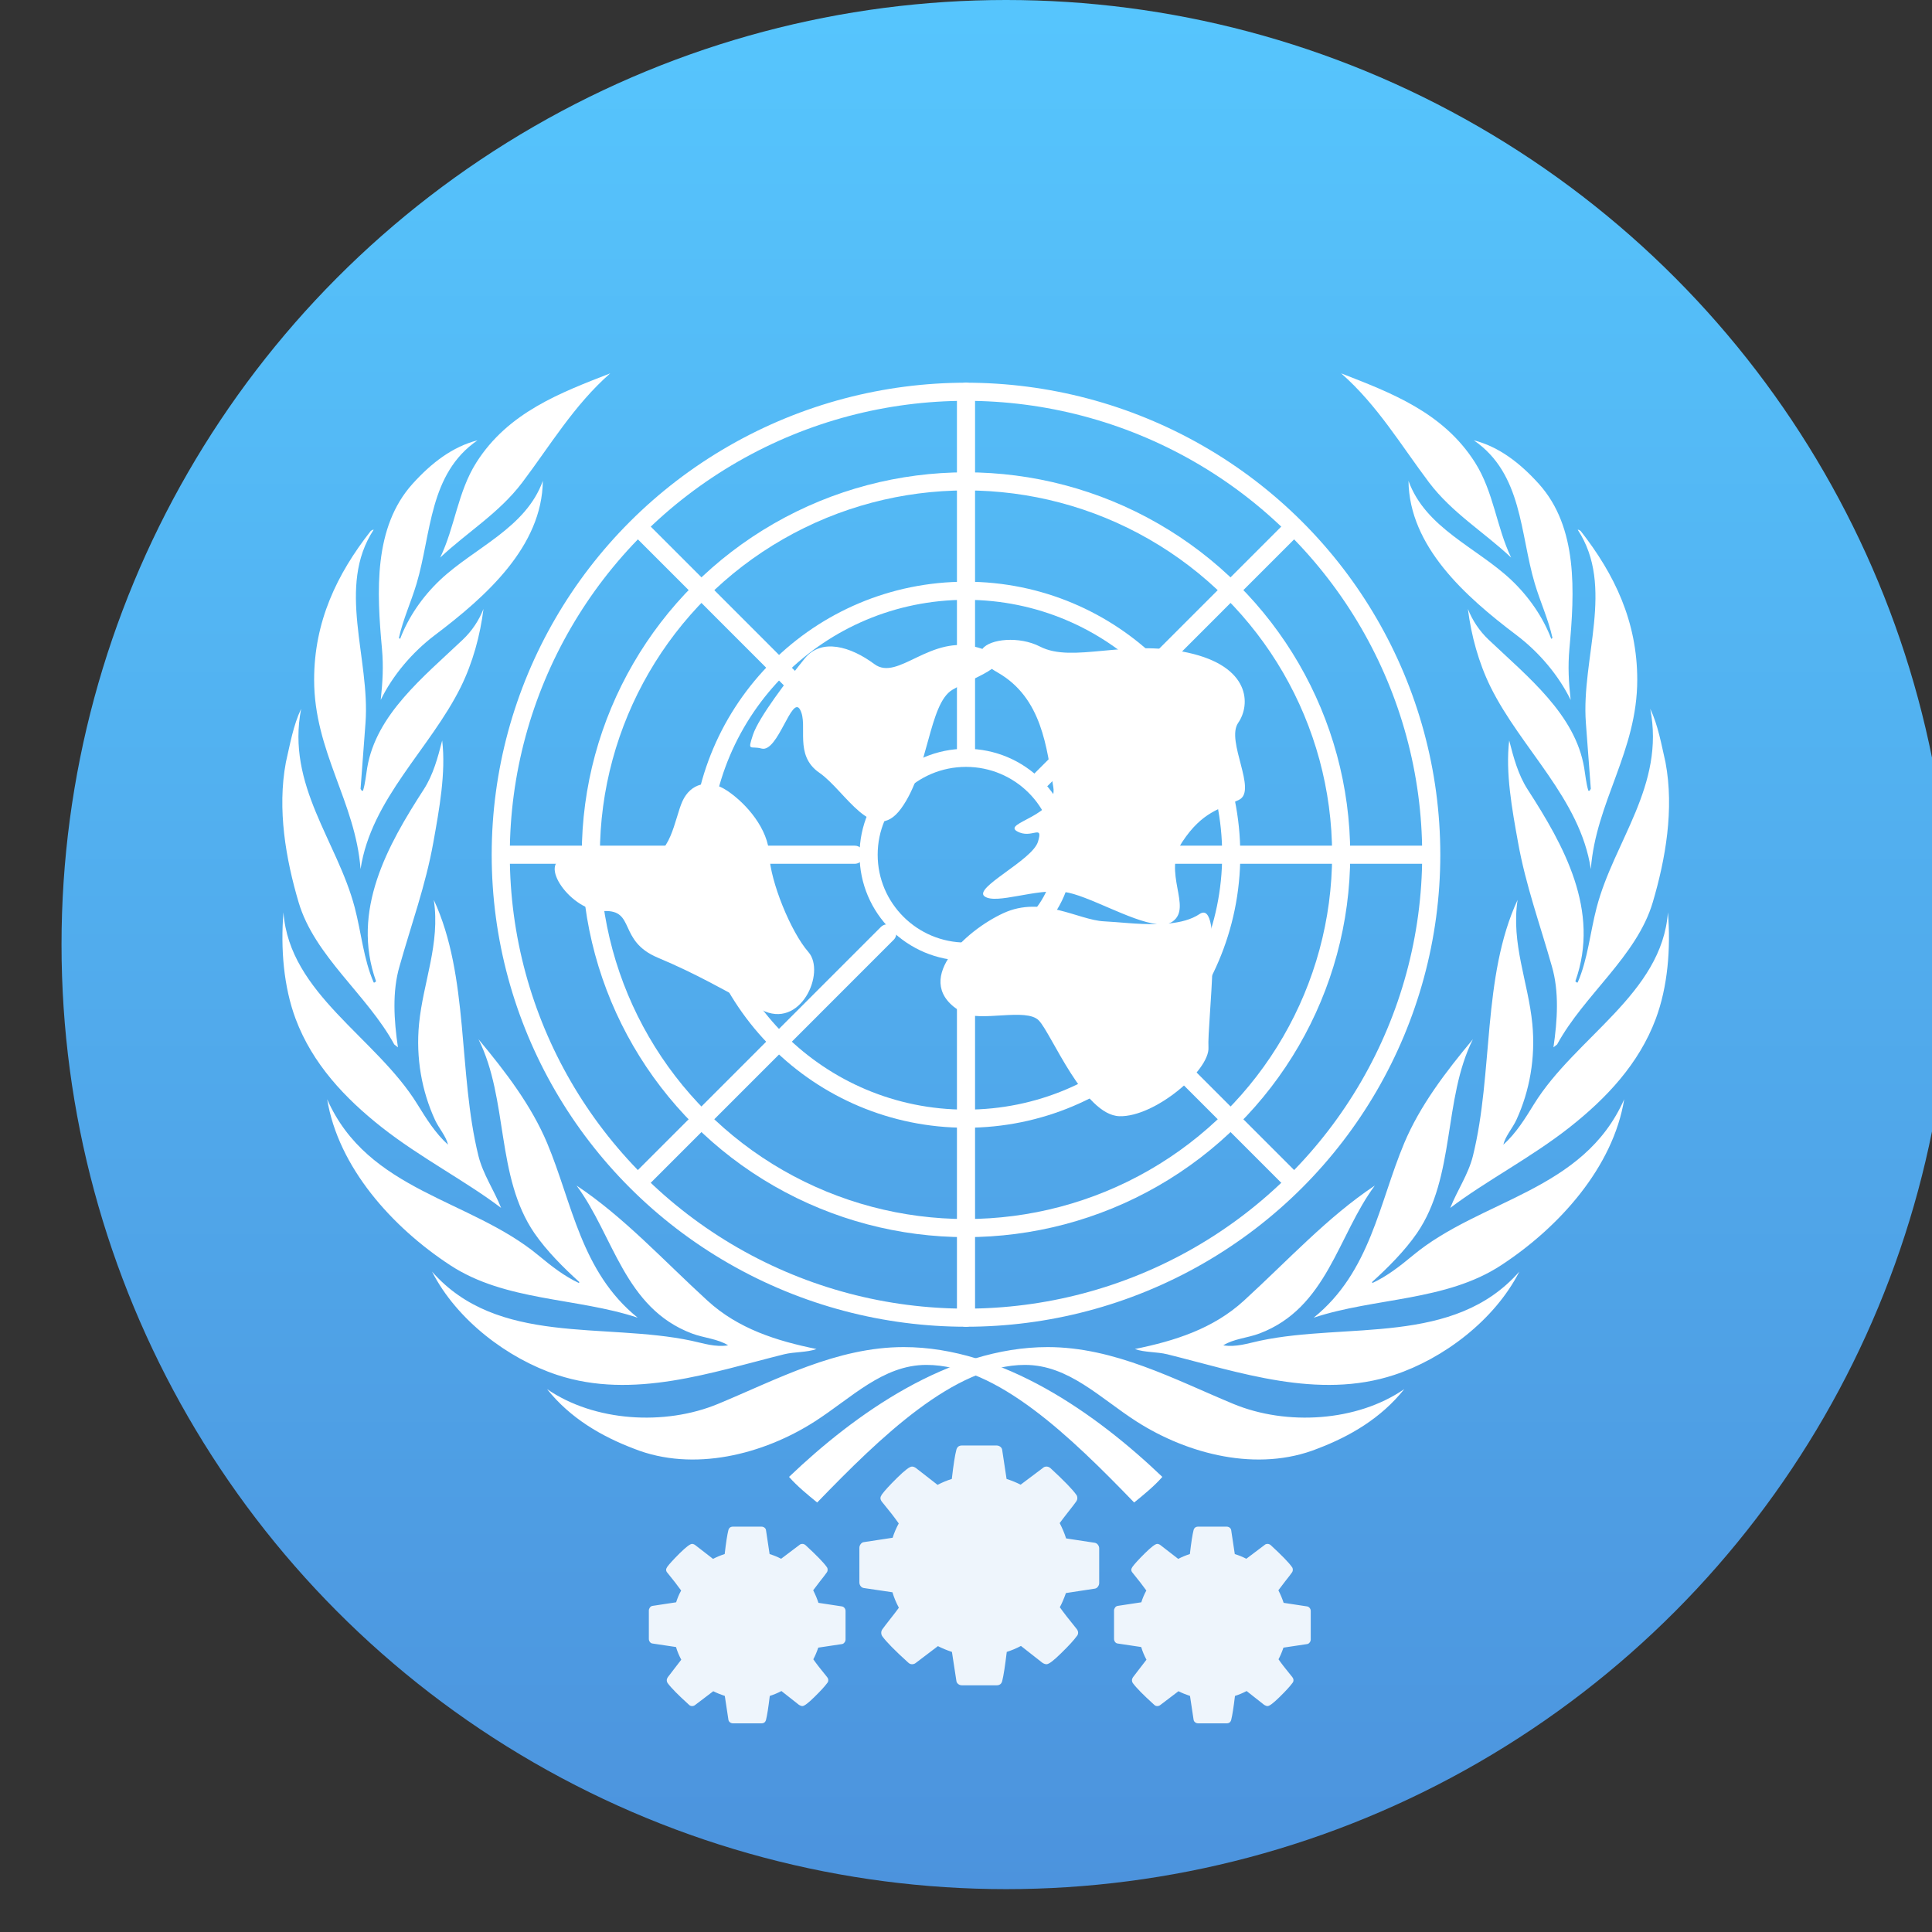<svg style="clip-rule:evenodd;fill-rule:evenodd;stroke-linecap:round;stroke-linejoin:round;stroke-miterlimit:1.5" version="1.1" viewBox="0 0 32 32" xmlns="http://www.w3.org/2000/svg" xmlns:serif="http://www.serif.com/">
 <rect x="0" y="0" width="32" height="32" fill="#333333" stroke="none"/>
 <circle cx="16.664" cy="15.645" r="15.645" style="fill:url(#_Linear1)"/>
 <path d="m19.252 24.462c-0.133 0.152-0.305 0.293-0.467 0.424-1.045-1.081-2.273-2.279-3.441-2.279-0.723 0-1.244 0.551-1.853 0.94-0.843 0.539-2.001 0.843-2.993 0.447-0.533-0.203-1.05-0.501-1.437-0.986 0.781 0.539 1.95 0.611 2.832 0.245 0.974-0.404 1.965-0.941 3.076-0.941 1.636 0 3.192 1.107 4.283 2.15zm-12.096-3.4c1.083 1.234 2.851 0.837 4.297 1.145 0.202 0.043 0.391 0.11 0.607 0.076-0.172-0.109-0.4-0.121-0.599-0.196-1.122-0.423-1.297-1.624-1.911-2.45 0.784 0.521 1.434 1.235 2.168 1.906 0.51 0.467 1.146 0.667 1.806 0.801-0.158 0.058-0.366 0.045-0.536 0.087-1.185 0.294-2.499 0.758-3.76 0.342-0.814-0.269-1.661-0.905-2.072-1.711zm-1.737-2.855c0.676 1.531 2.374 1.651 3.503 2.589 0.215 0.179 0.428 0.343 0.663 0.453l0.013-0.012c-0.261-0.236-0.543-0.517-0.745-0.81-0.645-0.938-0.43-2.22-0.928-3.214 0.452 0.542 0.876 1.099 1.137 1.719 0.418 0.997 0.561 2.135 1.5 2.893-1.017-0.336-2.19-0.269-3.105-0.869-0.963-0.63-1.855-1.625-2.038-2.749zm-0.724-3.096c0.098 1.349 1.533 2.069 2.217 3.177 0.147 0.237 0.297 0.481 0.509 0.672-0.033-0.143-0.151-0.27-0.216-0.411-0.219-0.476-0.319-1.026-0.264-1.592 0.067-0.688 0.354-1.328 0.244-2.052 0.59 1.273 0.399 2.865 0.74 4.242 0.076 0.305 0.261 0.571 0.375 0.86-0.579-0.441-1.339-0.833-1.975-1.334-0.615-0.485-1.149-1.054-1.427-1.793-0.2-0.533-0.252-1.169-0.203-1.769zm0.04-2.484c0.069-0.3 0.122-0.612 0.253-0.888-0.248 1.272 0.598 2.191 0.887 3.291 0.109 0.415 0.146 0.855 0.314 1.242 0.016 8e-3 0.029-8e-3 0.039-0.02-0.417-1.171 0.194-2.254 0.791-3.177 0.156-0.242 0.232-0.525 0.305-0.81 0.064 0.53-0.049 1.143-0.147 1.69-0.126 0.705-0.367 1.365-0.558 2.044-0.126 0.425-0.093 0.904-0.028 1.348l-0.061-0.048c-0.444-0.819-1.319-1.459-1.584-2.354-0.211-0.714-0.357-1.54-0.211-2.318zm0.468-1.368c0-0.962 0.375-1.747 0.937-2.464 0.016-8e-3 0.028-0.024 0.049-0.021-0.619 0.942-0.056 2.13-0.135 3.198l-0.082 1.095c0.012 8e-3 0.012 0.041 0.041 0.029 0.037-0.123 0.048-0.252 0.069-0.379 0.149-0.883 0.925-1.498 1.583-2.122 0.155-0.147 0.269-0.322 0.343-0.509-0.055 0.44-0.178 0.891-0.375 1.291-0.507 1.025-1.485 1.853-1.661 3.018-0.085-1.117-0.769-1.947-0.769-3.136zm1.631-3.246c0.312-0.345 0.66-0.614 1.075-0.72-0.806 0.554-0.762 1.545-1.009 2.373-0.09 0.303-0.223 0.587-0.293 0.9l0.02 0.016c0.134-0.353 0.364-0.694 0.664-0.977 0.567-0.535 1.42-0.858 1.7-1.641-0.012 1.087-0.939 1.914-1.786 2.554-0.38 0.287-0.703 0.672-0.899 1.075 0.032-0.3 0.047-0.55 0.021-0.843-0.087-0.95-0.144-2.015 0.507-2.737zm3.273-1.829c-0.599 0.525-0.998 1.201-1.458 1.809-0.382 0.505-0.906 0.818-1.358 1.242 0.244-0.505 0.289-1.084 0.598-1.573 0.529-0.836 1.403-1.16 2.218-1.478z" style="fill-rule:nonzero;fill:#fff"/>
 <path d="m13.069 24.462c0.133 0.152 0.305 0.293 0.466 0.424 1.046-1.081 2.274-2.279 3.442-2.279 0.723 0 1.244 0.551 1.852 0.94 0.844 0.539 2.002 0.843 2.994 0.447 0.533-0.203 1.05-0.501 1.436-0.986-0.78 0.539-1.949 0.611-2.831 0.245-0.974-0.404-1.966-0.941-3.076-0.941-1.636 0-3.192 1.107-4.283 2.15zm12.096-3.4c-1.084 1.234-2.851 0.837-4.297 1.145-0.202 0.043-0.391 0.11-0.607 0.076 0.172-0.109 0.4-0.121 0.599-0.196 1.122-0.423 1.297-1.624 1.911-2.45-0.784 0.521-1.434 1.235-2.168 1.906-0.51 0.467-1.147 0.667-1.806 0.801 0.158 0.058 0.366 0.045 0.536 0.087 1.185 0.294 2.499 0.758 3.76 0.342 0.814-0.269 1.661-0.905 2.072-1.711zm1.737-2.855c-0.676 1.531-2.374 1.651-3.503 2.589-0.215 0.179-0.428 0.343-0.664 0.453l-0.012-0.012c0.261-0.236 0.543-0.517 0.745-0.81 0.645-0.938 0.43-2.22 0.928-3.214-0.452 0.542-0.876 1.099-1.137 1.719-0.419 0.997-0.561 2.135-1.5 2.893 1.017-0.336 2.189-0.269 3.105-0.869 0.963-0.63 1.855-1.625 2.038-2.749zm0.724-3.096c-0.098 1.349-1.533 2.069-2.218 3.177-0.146 0.237-0.296 0.481-0.508 0.672 0.033-0.143 0.151-0.27 0.216-0.411 0.219-0.476 0.319-1.026 0.264-1.592-0.067-0.688-0.354-1.328-0.244-2.052-0.59 1.273-0.399 2.865-0.74 4.242-0.076 0.305-0.261 0.571-0.375 0.86 0.579-0.441 1.339-0.833 1.975-1.334 0.615-0.485 1.149-1.054 1.427-1.793 0.2-0.533 0.252-1.169 0.203-1.769zm-0.04-2.484c-0.069-0.3-0.122-0.612-0.253-0.888 0.248 1.272-0.599 2.191-0.887 3.291-0.109 0.415-0.146 0.855-0.314 1.242-0.016 8e-3 -0.029-8e-3 -0.039-0.02 0.417-1.171-0.195-2.254-0.791-3.177-0.156-0.242-0.232-0.525-0.305-0.81-0.064 0.53 0.048 1.143 0.147 1.69 0.126 0.705 0.366 1.365 0.558 2.044 0.126 0.425 0.093 0.904 0.028 1.348l0.061-0.048c0.444-0.819 1.319-1.459 1.584-2.354 0.211-0.714 0.357-1.54 0.211-2.318zm-0.468-1.368c0-0.962-0.375-1.747-0.937-2.464-0.016-8e-3 -0.028-0.024-0.049-0.021 0.619 0.942 0.055 2.13 0.135 3.198l0.082 1.095c-0.013 8e-3 -0.013 0.041-0.041 0.029-0.037-0.123-0.048-0.252-0.069-0.379-0.149-0.883-0.925-1.498-1.583-2.122-0.155-0.147-0.269-0.322-0.343-0.509 0.055 0.44 0.178 0.891 0.375 1.291 0.507 1.025 1.485 1.853 1.661 3.018 0.085-1.117 0.769-1.947 0.769-3.136zm-1.631-3.246c-0.312-0.345-0.66-0.614-1.076-0.72 0.807 0.554 0.763 1.545 1.01 2.373 0.09 0.303 0.223 0.587 0.293 0.9l-0.02 0.016c-0.134-0.353-0.365-0.694-0.664-0.977-0.567-0.535-1.42-0.858-1.701-1.641 0.013 1.087 0.94 1.914 1.787 2.554 0.38 0.287 0.702 0.672 0.899 1.075-0.033-0.3-0.047-0.55-0.021-0.843 0.087-0.95 0.144-2.015-0.507-2.737zm-3.273-1.829c0.599 0.525 0.998 1.201 1.457 1.809 0.383 0.505 0.907 0.818 1.358 1.242-0.243-0.505-0.288-1.084-0.597-1.573-0.529-0.836-1.403-1.16-2.218-1.478z" style="fill-rule:nonzero;fill:#fff" serif:id="c"/>
 <path d="m16.272 10.748c0.124-0.166 0.608-0.216 0.953-0.039 0.545 0.281 1.409-0.128 2.45 0.101 1.041 0.228 1.041 0.863 0.833 1.163s0.322 1.122 0.015 1.274c-0.308 0.153-0.607 0.191-0.941 0.698s0.169 1.079-0.156 1.315c-0.021 0.016-0.045 0.027-0.072 0.036 0.196-0.019 0.377-0.064 0.515-0.157 0.398-0.266 0.124 1.828 0.147 2.208 0.024 0.381-0.887 1.156-1.473 1.141-0.587-0.014-1.127-1.369-1.337-1.586s-0.975 0.035-1.267-0.131c-0.88-0.501 0.042-1.353 0.682-1.647s1.239 0.116 1.665 0.136c0.232 0.011 0.56 0.053 0.876 0.046-0.437-0.049-1.155-0.484-1.536-0.533-0.475-0.061-1.124 0.213-1.318 0.074-0.194-0.14 0.79-0.597 0.884-0.905 0.093-0.308-0.106-0.035-0.348-0.174-0.241-0.14 0.683-0.255 0.602-0.732-0.11-0.642-0.183-1.477-0.923-1.898-0.035-0.02-0.067-0.04-0.095-0.059-0.157 0.115-0.457 0.23-0.652 0.345-0.396 0.233-0.392 1.341-0.852 1.969-0.461 0.629-0.923-0.298-1.352-0.593s-0.181-0.784-0.319-1.044c-0.138-0.259-0.368 0.716-0.64 0.642-0.182-0.05-0.237 0.062-0.142-0.226 0.094-0.288 0.578-0.918 0.856-1.263 0.278-0.346 0.763-0.201 1.156 0.091 0.394 0.292 0.927-0.507 1.718-0.274 0.025 7e-3 0.049 0.015 0.071 0.022zm-5.59 3.444c0.426 0.03 0.49-0.634 0.622-0.923 0.132-0.288 0.428-0.383 0.744-0.17 0.315 0.212 0.678 0.631 0.694 1.062 0.015 0.432 0.354 1.273 0.648 1.608 0.293 0.335-0.13 1.297-0.781 0.955-0.652-0.341-1.05-0.583-1.714-0.862-0.665-0.279-0.364-0.796-0.895-0.772-0.531 0.023-1.128-0.827-0.62-0.878s0.876-0.051 1.302-0.02z" style="fill:#fff"/>
 <path d="m12.612 25.286c0.019 0 0.037 6e-3 0.052 0.018 0.014 0.012 0.023 0.027 0.024 0.045l0.059 0.391c0.07 0.022 0.133 0.048 0.191 0.078l0.301-0.227c0.013-0.013 0.03-0.019 0.051-0.019 0.019 0 0.036 7e-3 0.053 0.021 0.183 0.169 0.3 0.289 0.35 0.361 0.01 0.011 0.015 0.027 0.015 0.047 0 0.017-5e-3 0.033-0.017 0.048-0.021 0.03-0.057 0.077-0.108 0.141-0.051 0.065-0.089 0.115-0.114 0.15 0.036 0.071 0.065 0.14 0.087 0.208l0.388 0.059c0.018 3e-3 0.033 0.012 0.044 0.027 0.012 0.015 0.017 0.031 0.017 0.05v0.471c0 0.016-5e-3 0.033-0.017 0.048-0.011 0.016-0.025 0.025-0.042 0.028l-0.393 0.059c-0.026 0.077-0.054 0.141-0.082 0.193 0.049 0.071 0.125 0.169 0.227 0.293 0.014 0.017 0.021 0.035 0.021 0.053 0 0.019-6e-3 0.035-0.019 0.049-0.038 0.052-0.108 0.129-0.21 0.229s-0.168 0.151-0.2 0.151c-0.016 0-0.035-7e-3 -0.055-0.019l-0.292-0.23c-0.063 0.033-0.127 0.06-0.193 0.081-0.023 0.192-0.044 0.324-0.062 0.395-0.01 0.039-0.035 0.059-0.076 0.059h-0.471c-0.02 0-0.037-6e-3 -0.052-0.018s-0.023-0.027-0.025-0.046l-0.059-0.39c-0.069-0.023-0.133-0.049-0.191-0.078l-0.299 0.227c-0.014 0.012-0.032 0.019-0.053 0.019-0.02 0-0.038-8e-3 -0.053-0.024-0.178-0.161-0.295-0.28-0.35-0.356-0.01-0.014-0.015-0.03-0.015-0.049 0-0.017 6e-3 -0.033 0.017-0.049 0.021-0.029 0.057-0.076 0.108-0.141 0.051-0.064 0.089-0.114 0.115-0.149-0.038-0.071-0.067-0.141-0.087-0.21l-0.388-0.058c-0.019-2e-3 -0.034-0.011-0.045-0.026s-0.017-0.032-0.017-0.05v-0.471c0-0.017 6e-3 -0.033 0.017-0.049 0.011-0.015 0.025-0.024 0.04-0.027l0.395-0.06c0.02-0.065 0.047-0.13 0.083-0.195-0.057-0.08-0.133-0.178-0.227-0.293-0.015-0.016-0.022-0.033-0.022-0.05 0-0.015 7e-3 -0.031 0.019-0.049 0.037-0.051 0.107-0.127 0.209-0.228 0.103-0.101 0.17-0.152 0.201-0.152 0.018 0 0.037 7e-3 0.055 0.021l0.293 0.227c0.062-0.032 0.126-0.059 0.193-0.08 0.022-0.193 0.043-0.324 0.061-0.395 0.01-0.039 0.036-0.059 0.077-0.059h0.471zm7.705 0c0.019 0 0.037 6e-3 0.052 0.018 0.014 0.012 0.023 0.027 0.024 0.045l0.059 0.391c0.07 0.022 0.133 0.048 0.191 0.078l0.301-0.227c0.013-0.013 0.03-0.019 0.051-0.019 0.019 0 0.036 7e-3 0.053 0.021 0.183 0.169 0.3 0.289 0.35 0.361 0.01 0.011 0.015 0.027 0.015 0.047 0 0.017-5e-3 0.033-0.017 0.048-0.021 0.03-0.057 0.077-0.108 0.141-0.051 0.065-0.089 0.115-0.114 0.15 0.036 0.071 0.065 0.14 0.087 0.208l0.388 0.059c0.018 3e-3 0.033 0.012 0.044 0.027 0.012 0.015 0.017 0.031 0.017 0.05v0.471c0 0.016-5e-3 0.033-0.017 0.048-0.011 0.016-0.025 0.025-0.042 0.028l-0.393 0.059c-0.026 0.077-0.054 0.141-0.082 0.193 0.049 0.071 0.125 0.169 0.227 0.293 0.014 0.017 0.021 0.035 0.021 0.053 0 0.019-6e-3 0.035-0.019 0.049-0.038 0.052-0.108 0.129-0.21 0.229s-0.168 0.151-0.2 0.151c-0.016 0-0.035-7e-3 -0.055-0.019l-0.292-0.23c-0.063 0.033-0.127 0.06-0.193 0.081-0.023 0.192-0.044 0.324-0.062 0.395-0.01 0.039-0.035 0.059-0.076 0.059h-0.471c-0.02 0-0.037-6e-3 -0.052-0.018s-0.023-0.027-0.025-0.046l-0.059-0.39c-0.069-0.023-0.133-0.049-0.191-0.078l-0.299 0.227c-0.014 0.012-0.032 0.019-0.053 0.019-0.02 0-0.038-8e-3 -0.053-0.024-0.178-0.161-0.295-0.28-0.35-0.356-0.01-0.014-0.015-0.03-0.015-0.049 0-0.017 6e-3 -0.033 0.017-0.049 0.021-0.029 0.057-0.076 0.108-0.141 0.051-0.064 0.089-0.114 0.115-0.149-0.038-0.071-0.067-0.141-0.087-0.21l-0.388-0.058c-0.019-2e-3 -0.034-0.011-0.045-0.026s-0.017-0.032-0.017-0.05v-0.471c0-0.017 6e-3 -0.033 0.017-0.049 0.011-0.015 0.025-0.024 0.04-0.027l0.395-0.06c0.02-0.065 0.047-0.13 0.083-0.195-0.057-0.08-0.133-0.178-0.227-0.293-0.015-0.016-0.022-0.033-0.022-0.05 0-0.015 7e-3 -0.031 0.019-0.049 0.037-0.051 0.107-0.127 0.209-0.228 0.103-0.101 0.17-0.152 0.201-0.152 0.018 0 0.037 7e-3 0.055 0.021l0.293 0.227c0.062-0.032 0.126-0.059 0.193-0.08 0.022-0.193 0.043-0.324 0.061-0.395 0.01-0.039 0.036-0.059 0.077-0.059h0.471zm-3.81-1.344c0.024 0 0.045 8e-3 0.063 0.022 0.018 0.015 0.028 0.033 0.03 0.056l0.072 0.476c0.085 0.027 0.162 0.059 0.233 0.095l0.367-0.276c0.016-0.016 0.036-0.024 0.062-0.024 0.023 0 0.044 9e-3 0.065 0.026 0.222 0.205 0.365 0.352 0.427 0.44 0.012 0.014 0.018 0.033 0.018 0.057 0 0.02-7e-3 0.04-0.021 0.059-0.026 0.036-0.07 0.094-0.132 0.172-0.062 0.079-0.108 0.139-0.139 0.182 0.044 0.087 0.08 0.171 0.106 0.254l0.473 0.072c0.022 4e-3 0.04 0.014 0.054 0.033 0.014 0.018 0.021 0.038 0.021 0.06v0.574c0 0.021-7e-3 0.041-0.021 0.06s-0.031 0.03-0.052 0.033l-0.478 0.073c-0.033 0.093-0.066 0.171-0.101 0.235 0.061 0.086 0.153 0.205 0.277 0.357 0.017 0.021 0.026 0.042 0.026 0.065 0 0.022-8e-3 0.042-0.024 0.059-0.046 0.064-0.131 0.157-0.256 0.279-0.124 0.123-0.205 0.184-0.243 0.184-0.02 0-0.043-8e-3 -0.067-0.023l-0.357-0.28c-0.075 0.04-0.154 0.073-0.235 0.099-0.028 0.234-0.053 0.394-0.075 0.481-0.012 0.048-0.043 0.072-0.093 0.072h-0.574c-0.024 0-0.045-7e-3 -0.063-0.022-0.019-0.015-0.028-0.033-0.03-0.056l-0.073-0.475c-0.084-0.028-0.162-0.06-0.232-0.096l-0.365 0.277c-0.017 0.015-0.039 0.023-0.065 0.023-0.024 0-0.045-0.01-0.064-0.029-0.217-0.196-0.36-0.341-0.427-0.434-0.012-0.017-0.018-0.037-0.018-0.059 0-0.021 7e-3 -0.041 0.021-0.06 0.026-0.036 0.07-0.093 0.132-0.172 0.062-0.078 0.108-0.139 0.139-0.182-0.046-0.086-0.082-0.172-0.106-0.256l-0.473-0.07c-0.022-3e-3 -0.041-0.014-0.054-0.032-0.014-0.018-0.021-0.039-0.021-0.061v-0.574c0-0.021 7e-3 -0.041 0.021-0.06 0.013-0.018 0.03-0.03 0.049-0.033l0.481-0.073c0.024-0.079 0.058-0.158 0.101-0.237-0.069-0.099-0.162-0.218-0.277-0.357-0.017-0.021-0.026-0.042-0.026-0.062 0-0.018 8e-3 -0.037 0.023-0.06 0.045-0.062 0.13-0.155 0.255-0.278s0.206-0.185 0.244-0.185c0.023 0 0.045 9e-3 0.068 0.026l0.356 0.277c0.076-0.04 0.155-0.073 0.236-0.098 0.027-0.235 0.052-0.395 0.075-0.481 0.012-0.049 0.043-0.073 0.093-0.073h0.574zm-3.747 3.357c-0.106 0.106-0.234 0.159-0.384 0.159s-0.278-0.053-0.384-0.159-0.159-0.234-0.159-0.384 0.053-0.278 0.159-0.384 0.234-0.159 0.384-0.159 0.278 0.053 0.384 0.159 0.159 0.234 0.159 0.384-0.053 0.278-0.159 0.384zm7.705 0c-0.106 0.106-0.234 0.159-0.384 0.159s-0.278-0.053-0.384-0.159-0.159-0.234-0.159-0.384 0.053-0.278 0.159-0.384 0.234-0.159 0.384-0.159 0.278 0.053 0.384 0.159 0.159 0.234 0.159 0.384-0.053 0.278-0.159 0.384zm-3.777-0.903c-0.129 0.129-0.285 0.194-0.468 0.194s-0.339-0.065-0.468-0.194-0.194-0.285-0.194-0.468 0.065-0.339 0.194-0.468 0.285-0.194 0.468-0.194 0.339 0.065 0.468 0.194 0.194 0.285 0.194 0.468-0.065 0.339-0.194 0.468z" style="fill-opacity:.9;fill-rule:nonzero;fill:#fff"/>
 <ellipse cx="16" cy="14.157" rx="7.706" ry="7.668" style="fill:none;stroke-width:.3px;stroke:#fff"/>
 <ellipse cx="16" cy="14.157" rx="6.214" ry="6.184" style="fill:none;stroke-width:.3px;stroke:#fff"/>
 <ellipse cx="16" cy="14.157" rx="4.393" ry="4.372" style="fill:none;stroke-width:.3px;stroke:#fff"/>
 <ellipse cx="16" cy="14.157" rx="1.613" ry="1.605" style="fill:none;stroke-width:.3px;stroke:#fff"/>
 <path d="m16 6.488v6.025" style="fill:none;stroke-width:.3px;stroke:#fff"/>
 <path d="m21.422 8.734l-4.26 4.261" style="fill:none;stroke-width:.3px;stroke:#fff"/>
 <path d="m23.668 14.157h-6.025" style="fill:none;stroke-width:.3px;stroke:#fff"/>
 <path d="m21.422 19.579l-4.26-4.261" style="fill:none;stroke-width:.3px;stroke:#fff"/>
 <path d="m16 16v5.825" style="fill:none;stroke-width:.3px;stroke:#fff"/>
 <path d="m14.696 15.46l-4.118 4.119" style="fill:none;stroke-width:.3px;stroke:#fff"/>
 <path d="m14.157 14.157h-5.825" style="fill:none;stroke-width:.3px;stroke:#fff"/>
 <path d="m14.696 12.853l-4.118-4.119" style="fill:none;stroke-width:.3px;stroke:#fff"/>
 <defs>
  <linearGradient id="_Linear1" x2="1" gradientTransform="matrix(.209 -31.628 31.628 .209 16.598 31.6)" gradientUnits="userSpaceOnUse">
   <stop style="stop-color:#4c93dd" offset="0"/>
   <stop style="stop-color:#56c5fd" offset="1"/>
  </linearGradient>
 </defs>
</svg>

